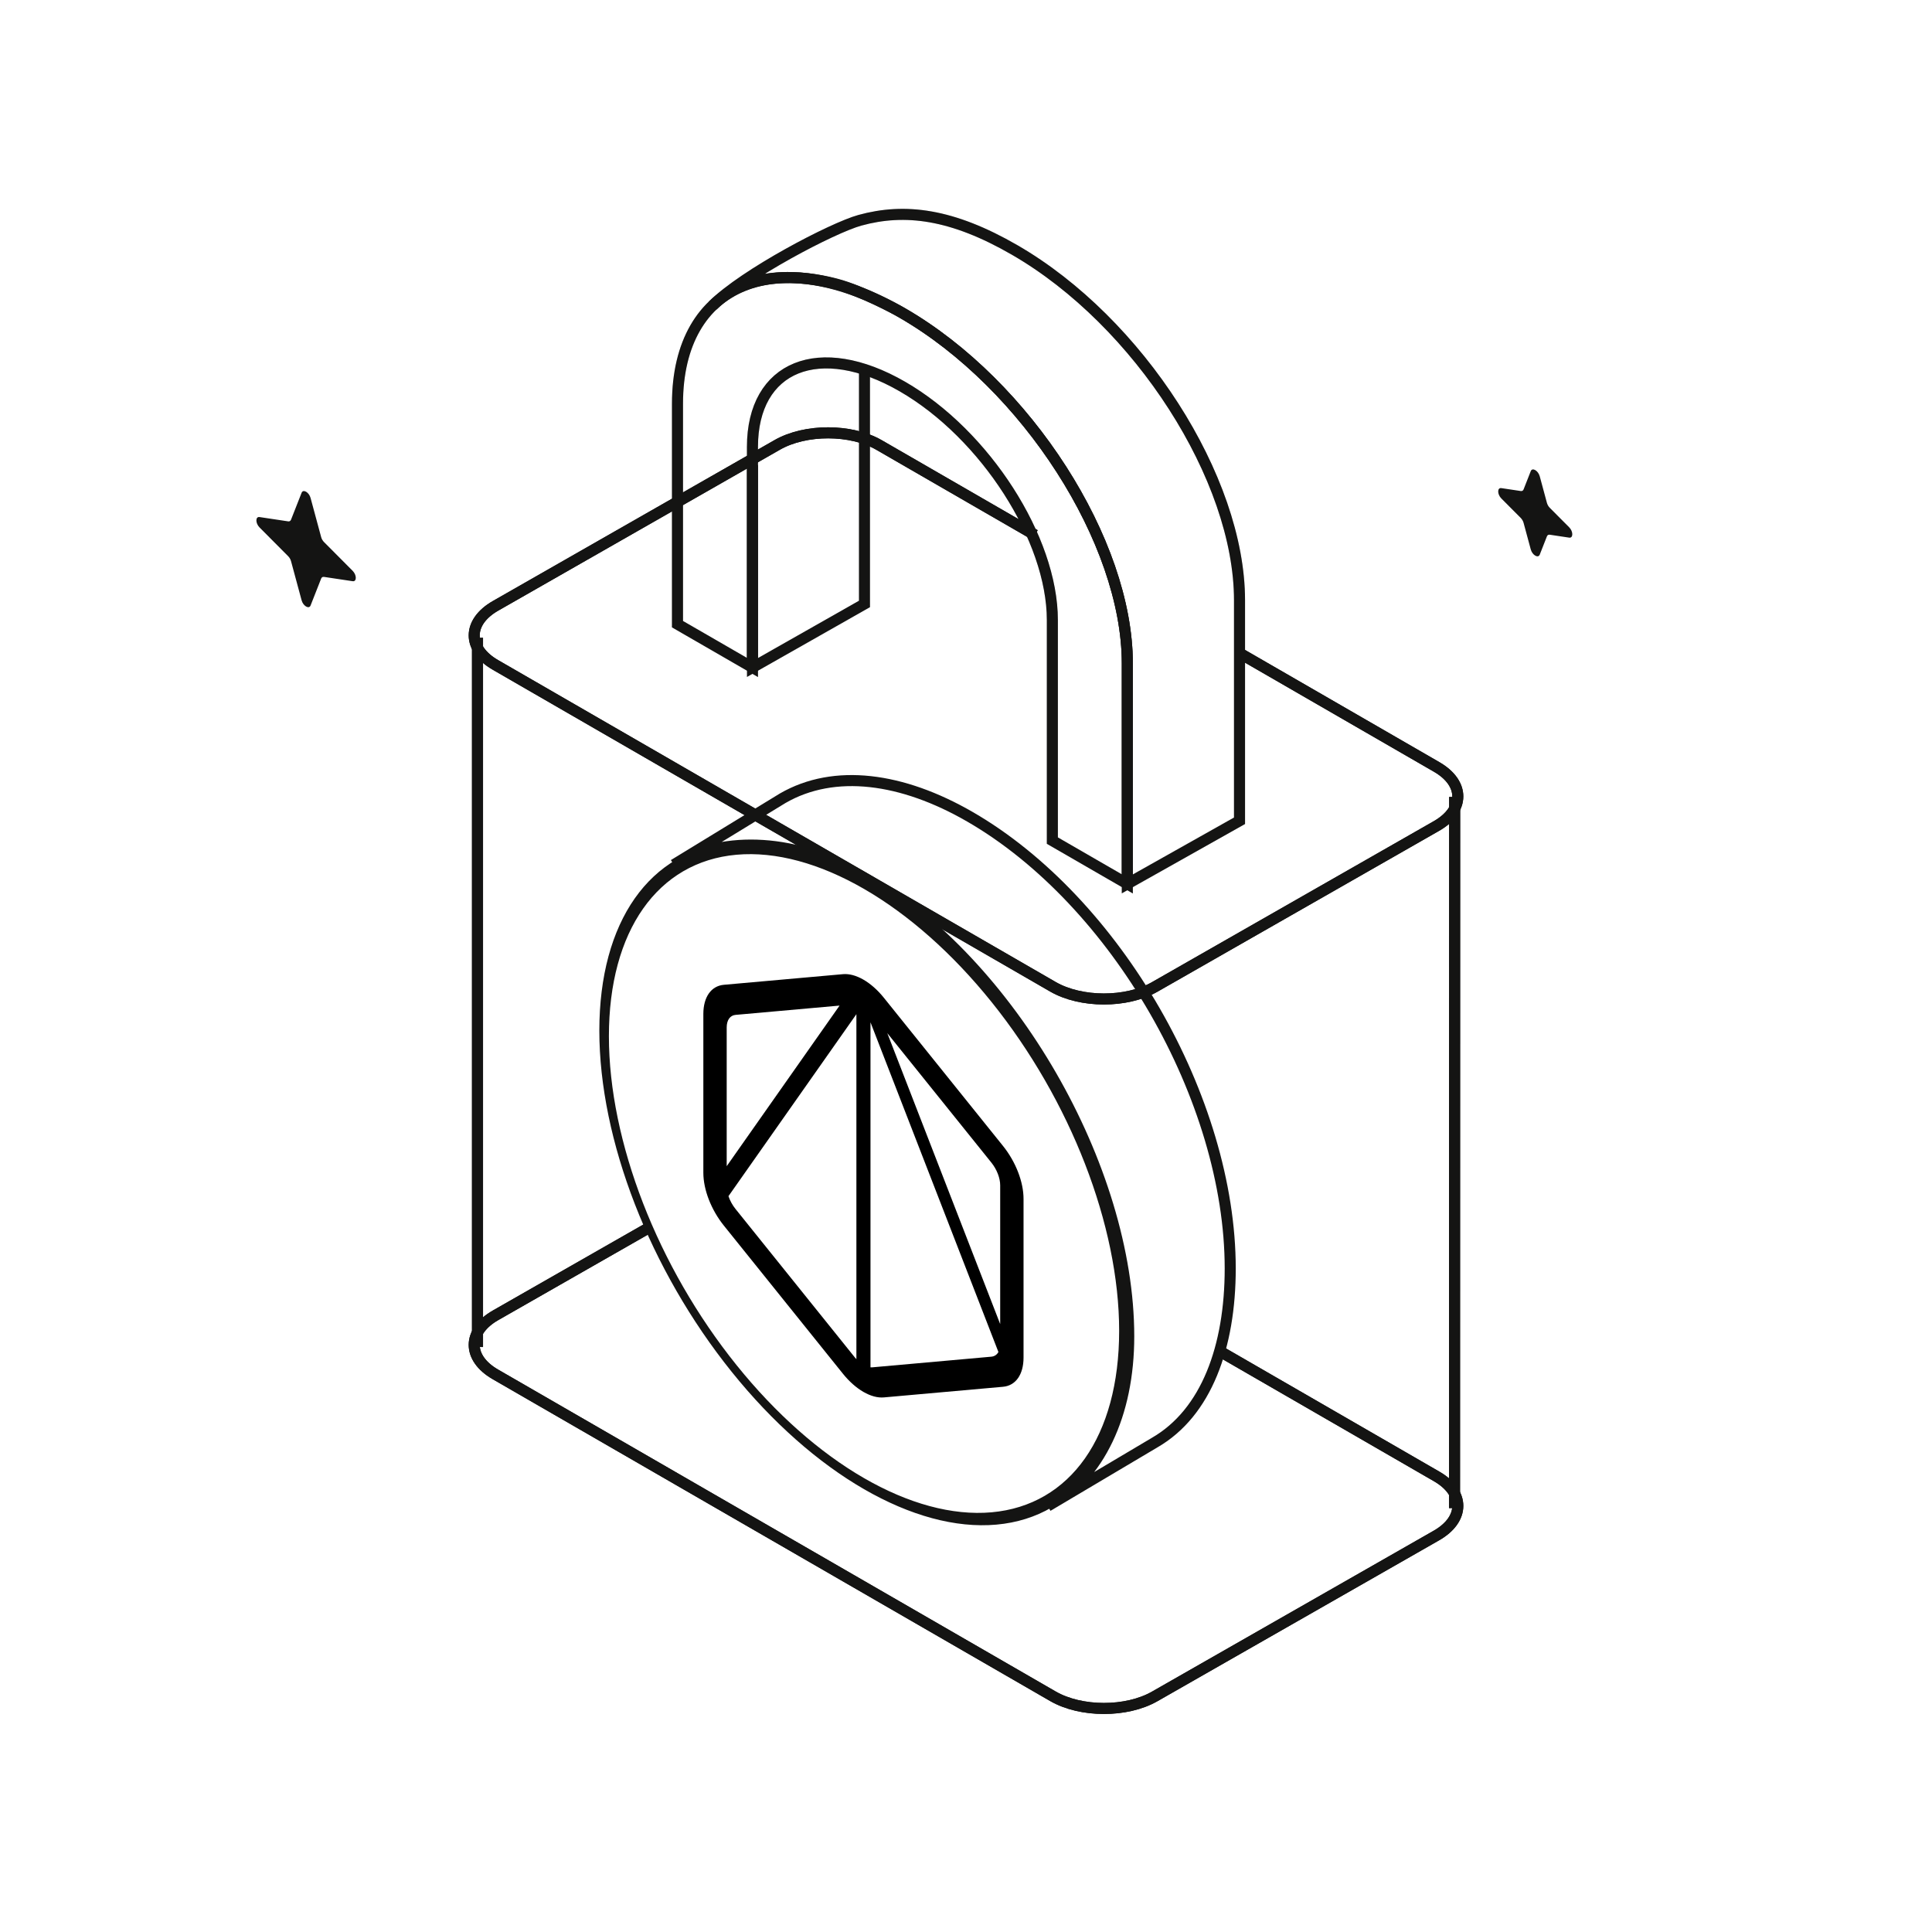 <svg width="96" height="96" viewBox="0 0 96 96" fill="none" xmlns="http://www.w3.org/2000/svg">
<path d="M60.592 67.13L71.387 73.363C72.793 74.174 72.787 75.492 71.374 76.299L57.377 84.294C55.975 85.095 53.715 85.092 52.319 84.286L24.614 68.291C23.208 67.479 23.214 66.162 24.627 65.355L32.163 61.05" stroke="#141413" stroke-width="0.549"/>
<path d="M60.592 67.13L71.387 73.363C72.793 74.174 72.787 75.492 71.374 76.299L57.377 84.294C55.975 85.095 53.715 85.092 52.319 84.286L24.614 68.291C23.208 67.479 23.214 66.162 24.627 65.355L32.163 61.05" stroke="#141413" stroke-width="0.549"/>
<circle cx="15.187" cy="15.187" r="14.913" transform="matrix(0.866 0.5 0 1 29.781 36.028)" stroke="#141413" stroke-width="0.549"/>
<path d="M33.48 42.97C36.049 41.487 39.567 41.678 42.933 43.622C50.197 47.816 56.086 58.015 56.086 66.403C56.086 70.289 54.628 73.353 52.06 74.835L57.377 71.68C59.945 70.197 61.129 66.918 61.129 63.031L61.129 63.03C61.129 54.642 55.458 44.778 48.194 40.584C44.828 38.641 41.462 38.18 38.894 39.663L33.48 42.97Z" stroke="#141413" stroke-width="0.549"/>
<path fill-rule="evenodd" clip-rule="evenodd" d="M43.922 49.582C43.292 48.798 42.516 48.349 41.885 48.406L35.968 48.934C35.337 48.99 34.949 49.543 34.949 50.383V58.273C34.949 59.114 35.337 60.114 35.968 60.899L41.885 68.26C42.516 69.044 43.292 69.493 43.922 69.436L49.84 68.908C50.47 68.852 50.859 68.299 50.859 67.459V59.569C50.859 58.728 50.47 57.727 49.84 56.943L43.922 49.582ZM36.548 60.074C36.393 59.882 36.273 59.66 36.197 59.437L42.554 50.394V67.538C42.524 67.505 42.494 67.471 42.465 67.435L36.548 60.074ZM43.254 67.942V50.798L49.611 67.181C49.535 67.317 49.414 67.399 49.26 67.413L43.343 67.942C43.314 67.944 43.284 67.944 43.254 67.942ZM36.548 50.429L41.718 49.967L36.109 57.947V51.053C36.109 50.691 36.276 50.453 36.548 50.429ZM49.699 65.793L44.09 51.337L49.26 57.768C49.532 58.106 49.699 58.537 49.699 58.899V65.793Z" fill="black"/>
<path d="M61.692 32.511L71.387 38.109C72.793 38.921 72.787 40.238 71.374 41.045L57.377 49.04C55.975 49.842 53.715 49.838 52.319 49.032L24.614 33.037C23.208 32.225 23.214 30.908 24.627 30.101L33.578 24.988L38.624 22.105C40.026 21.304 42.287 21.308 43.682 22.113L51.426 26.584" stroke="#141413" stroke-width="0.549"/>
<path d="M61.692 32.511L71.387 38.109C72.793 38.921 72.787 40.238 71.374 41.045L57.377 49.04C55.975 49.842 53.715 49.838 52.319 49.032L24.614 33.037C23.208 32.225 23.214 30.908 24.627 30.101L33.578 24.988L38.624 22.105C40.026 21.304 42.287 21.308 43.682 22.113L51.426 26.584" stroke="#141413" stroke-width="0.549"/>
<path d="M37.391 23.116V33.167L40.173 31.589L42.955 30.01V22.07V18.414" stroke="#141413" stroke-width="0.549"/>
<path d="M33.664 20.058C33.664 14.007 38.668 11.991 44.84 15.554C51.012 19.118 56.016 26.912 56.016 32.963V43.92L52.291 41.769V38.117V30.812C52.291 26.779 48.955 21.582 44.84 19.207C40.725 16.831 37.389 18.175 37.389 22.209V29.514V33.166L35.527 32.09L33.664 31.015V20.058Z" stroke="#141413" stroke-opacity="0.2" stroke-width="0.549"/>
<path d="M33.664 20.058C33.664 14.007 38.668 11.991 44.84 15.554C51.012 19.118 56.016 26.912 56.016 32.963V43.92L52.291 41.769V38.117V30.812C52.291 26.779 48.955 21.582 44.84 19.207C40.725 16.831 37.389 18.175 37.389 22.209V29.514V33.166L35.527 32.09L33.664 31.015V20.058Z" stroke="#141413" stroke-width="0.549"/>
<path d="M61.591 29.828C61.591 23.777 56.587 15.983 50.415 12.419C47.313 10.628 44.971 10.327 42.723 10.947C41.382 11.316 36.983 13.612 35.412 15.185C37.447 13.147 40.613 13.87 41.568 14.121C42.838 14.456 44.627 15.434 44.627 15.434C44.698 15.473 44.769 15.514 44.84 15.555C51.013 19.118 56.016 26.913 56.016 32.964V43.92L61.591 40.784V29.828Z" stroke="#141413" stroke-opacity="0.2" stroke-width="0.549"/>
<path d="M61.591 29.828C61.591 23.777 56.587 15.983 50.415 12.419C47.313 10.628 44.971 10.327 42.723 10.947C41.382 11.316 36.983 13.612 35.412 15.185C37.447 13.147 40.613 13.87 41.568 14.121C42.838 14.456 44.627 15.434 44.627 15.434C44.698 15.473 44.769 15.514 44.84 15.555C51.013 19.118 56.016 26.913 56.016 32.964V43.92L61.591 40.784V29.828Z" stroke="#141413" stroke-width="0.549"/>
<path d="M23.727 31.692L23.727 66.933" stroke="#141413" stroke-width="0.549"/>
<path d="M23.727 31.692L23.727 66.933" stroke="#141413" stroke-width="0.549"/>
<path d="M72.281 39.6L72.274 74.935" stroke="#141413" stroke-width="0.549"/>
<path d="M72.281 39.6L72.274 74.935" stroke="#141413" stroke-width="0.549"/>
<path d="M14.987 24.485C15.063 24.29 15.356 24.459 15.432 24.742L15.959 26.691C15.983 26.78 16.035 26.869 16.1 26.934L17.524 28.365C17.731 28.573 17.731 28.911 17.524 28.88L16.1 28.666C16.035 28.656 15.983 28.686 15.959 28.747L15.432 30.087C15.356 30.282 15.063 30.113 14.987 29.83L14.46 27.881C14.436 27.792 14.384 27.703 14.319 27.638L12.895 26.207C12.688 25.999 12.688 25.662 12.895 25.692L14.319 25.906C14.384 25.916 14.436 25.886 14.46 25.825L14.987 24.485Z" fill="#141413"/>
<path d="M76.063 23.409C76.14 23.215 76.432 23.384 76.509 23.667L76.866 24.988C76.89 25.077 76.941 25.165 77.006 25.231L77.972 26.201C78.178 26.408 78.178 26.746 77.972 26.715L77.006 26.57C76.941 26.56 76.89 26.59 76.866 26.651L76.509 27.56C76.432 27.754 76.14 27.585 76.063 27.302L75.706 25.982C75.682 25.892 75.63 25.804 75.566 25.738L74.6 24.768C74.393 24.561 74.393 24.223 74.6 24.254L75.566 24.399C75.63 24.409 75.682 24.379 75.706 24.318L76.063 23.409Z" fill="#141413"/>
</svg>
